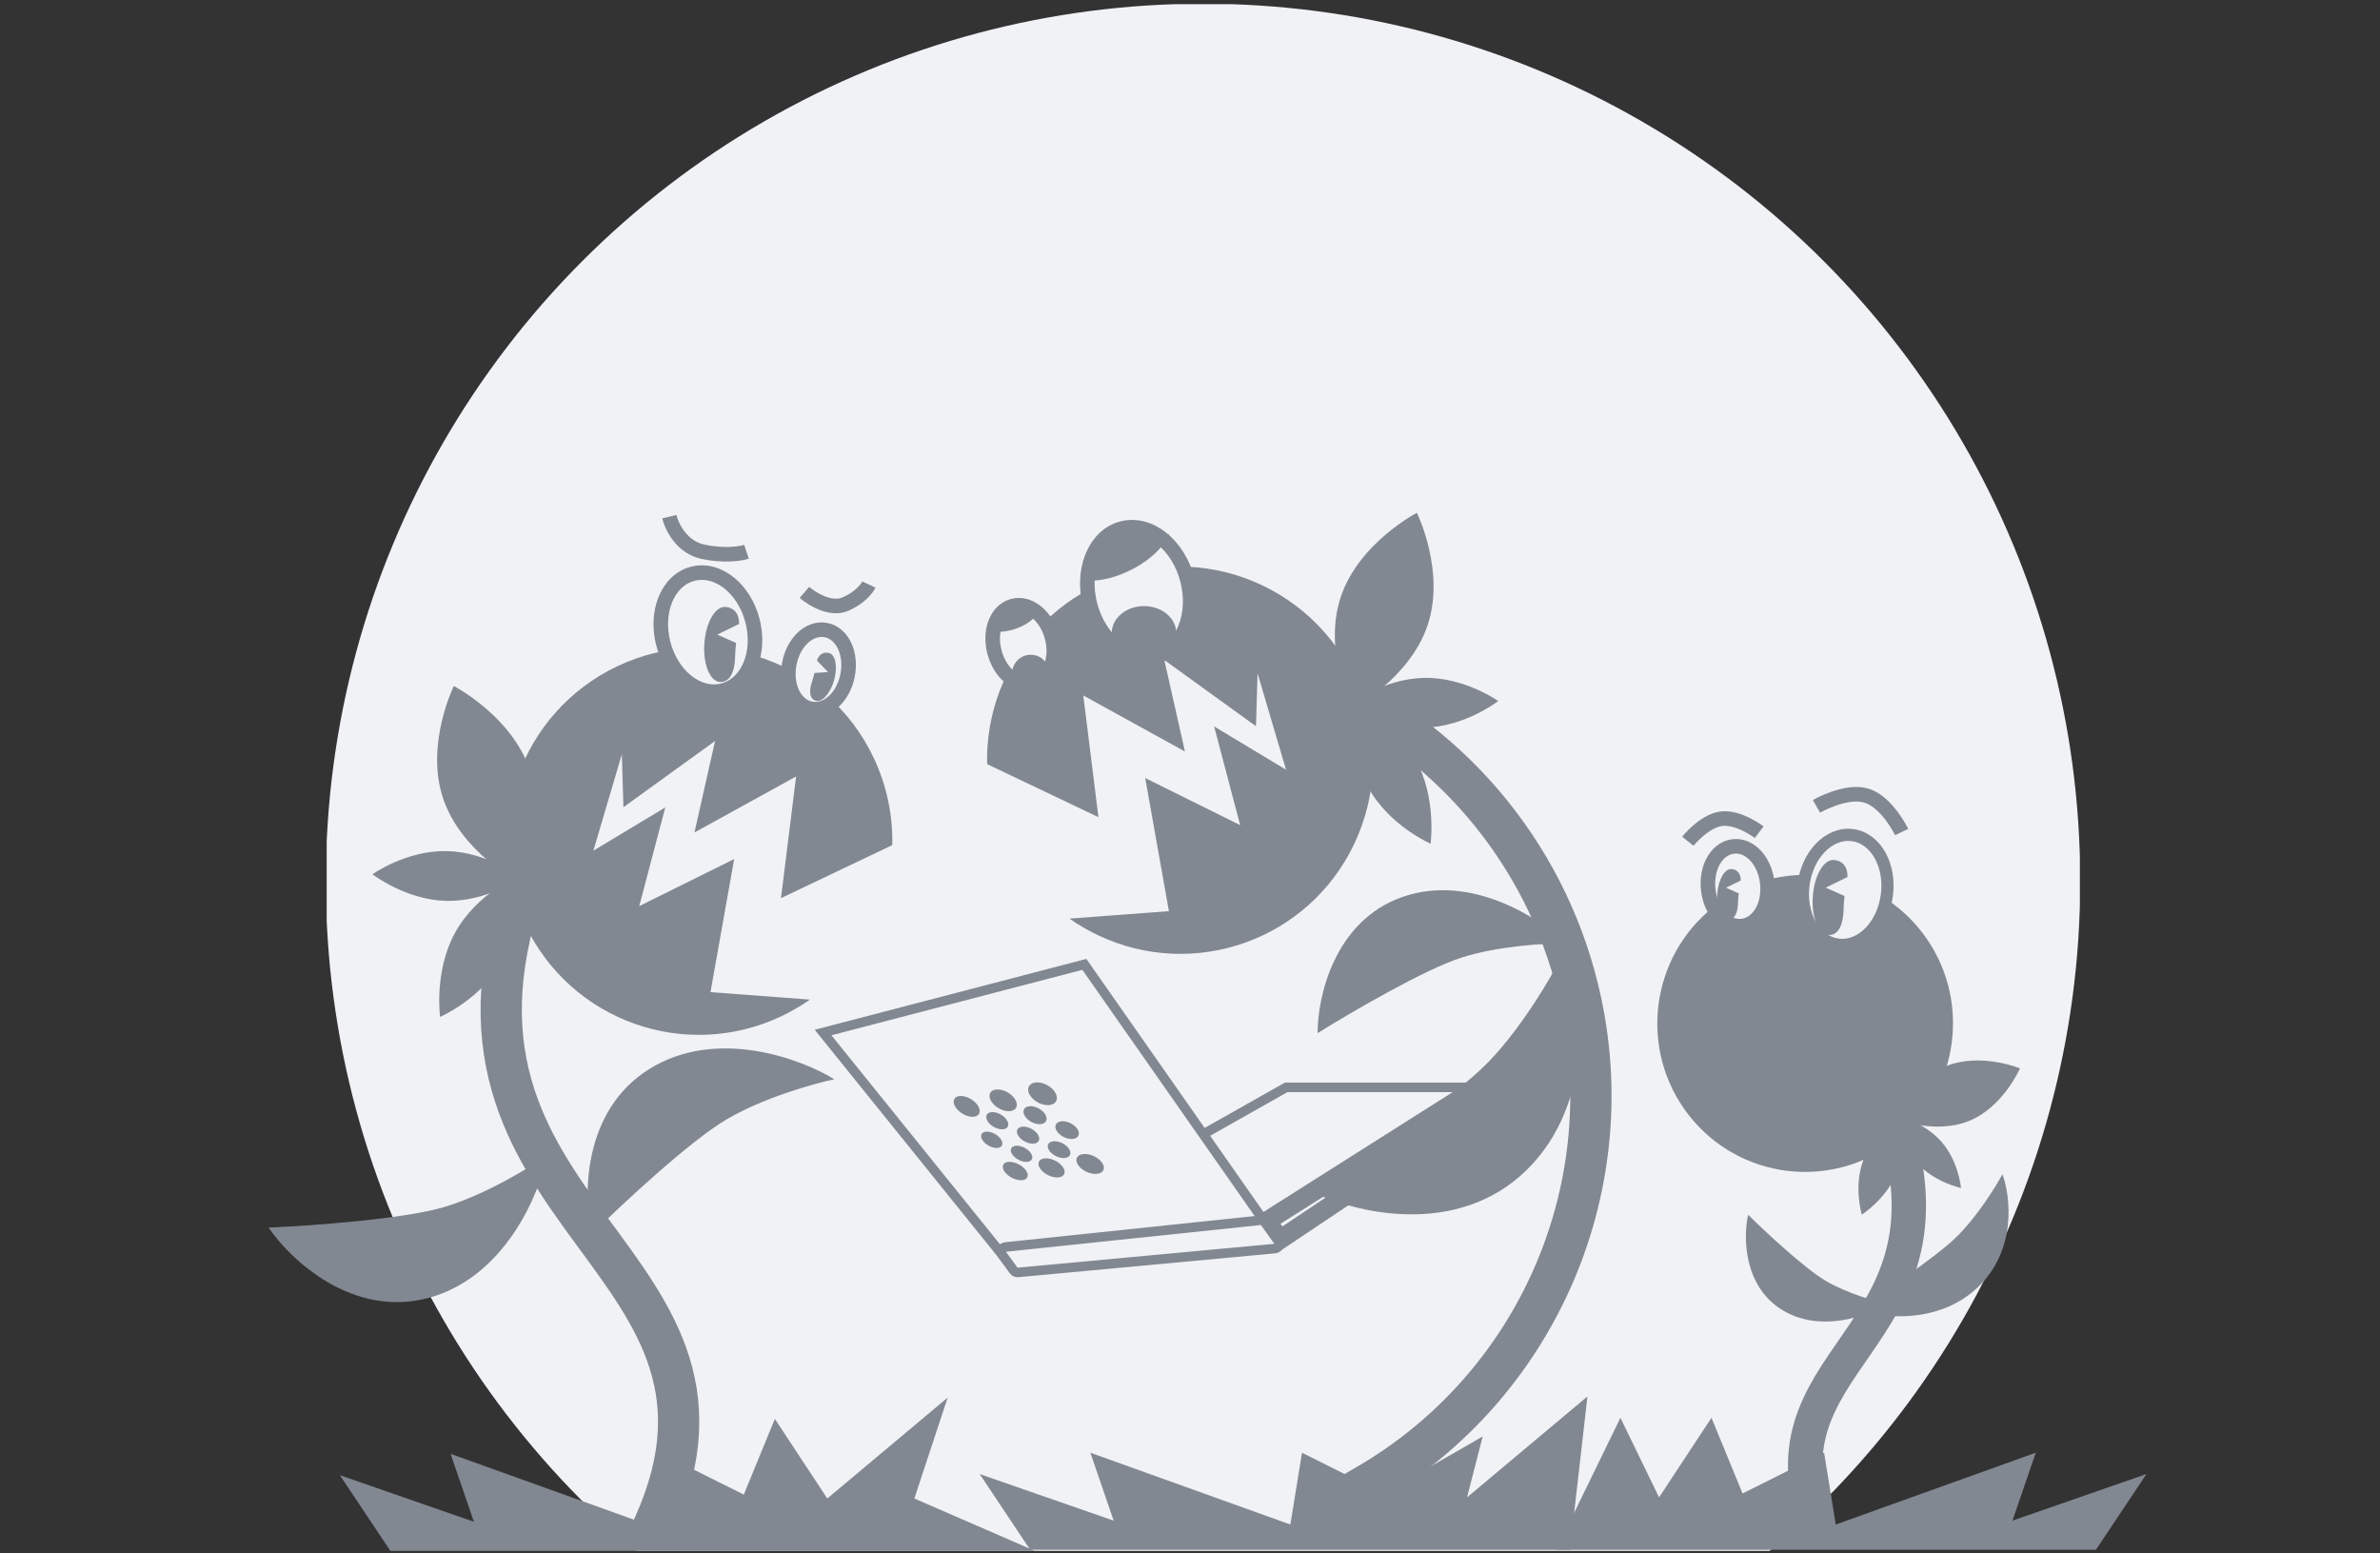 <svg width="426" height="278" viewBox="0 0 426 278" fill="none" xmlns="http://www.w3.org/2000/svg">
<rect x="0" y="0" width="426" height="278" fill="#333333" stroke="none"/>
<g clip-path="url(#clip0_4313_193718)">
<circle cx="215.328" cy="157.679" r="157.013" fill="#F0F2F5"/>
</g>
<path d="M181.449 222.128L181.937 223.725L225.559 220.263L225.77 220.246L225.949 220.133L263.765 196.171L266.255 194.594H263.307H230.441H230.217L230.021 194.704L181.449 222.128Z" fill="#F0F2F5" stroke="#828892" stroke-width="1.71"/>
<mask id="path-3-outside-1_4313_193718" maskUnits="userSpaceOnUse" x="224.562" y="191.475" width="41" height="33" fill="black">
<rect fill="white" x="224.562" y="191.475" width="41" height="33"/>
<path d="M263.169 199.054V195.475L226.562 218.653L229.282 221.713L263.169 199.054Z"/>
</mask>
<path d="M263.169 199.054V195.475L226.562 218.653L229.282 221.713L263.169 199.054Z" fill="#F0F2F5"/>
<path d="M263.169 195.475H264.879V192.368L262.254 194.03L263.169 195.475ZM263.169 199.054L264.12 200.476L264.879 199.968V199.054H263.169ZM229.282 221.713L228.004 222.849L228.994 223.963L230.233 223.135L229.282 221.713ZM226.562 218.653L225.647 217.208C225.223 217.476 224.938 217.918 224.868 218.415C224.798 218.912 224.95 219.414 225.284 219.789L226.562 218.653ZM261.458 195.475V199.054H264.879V195.475H261.458ZM262.218 197.632L228.331 220.291L230.233 223.135L264.12 200.476L262.218 197.632ZM230.56 220.577L227.84 217.517L225.284 219.789L228.004 222.849L230.56 220.577ZM227.477 220.098L264.084 196.92L262.254 194.03L225.647 217.208L227.477 220.098Z" fill="#828892" mask="url(#path-3-outside-1_4313_193718)"/>
<path d="M148.603 184.445L147.322 184.779L148.153 185.81L179.515 224.694L179.804 225.053L180.263 225.009L226.128 220.58L227.587 220.439L226.747 219.238L194.431 173.07L194.09 172.583L193.515 172.733L148.603 184.445Z" fill="#F0F2F5" stroke="#828892" stroke-width="1.71"/>
<path d="M179.962 223.163C179.658 223.195 179.394 223.387 179.27 223.666C179.146 223.946 179.18 224.27 179.36 224.517L181.436 227.363C181.614 227.607 181.906 227.739 182.206 227.711L228.181 223.444C228.487 223.416 228.753 223.226 228.88 222.948C229.008 222.669 228.976 222.344 228.798 222.094L226.385 218.727C226.206 218.477 225.906 218.342 225.6 218.374L179.962 223.163Z" fill="#F0F2F5" stroke="#828892" stroke-width="1.71" stroke-linejoin="round"/>
<g clip-path="url(#clip1_4313_193718)">
<path d="M174.394 199.84C173.364 199.999 171.922 199.324 171.163 198.326C170.396 197.32 170.598 196.345 171.629 196.161C172.674 195.975 174.161 196.668 174.926 197.7C175.683 198.722 175.437 199.679 174.394 199.84Z" fill="#828892"/>
<path d="M174.61 197.753C175.245 198.607 175.042 199.406 174.17 199.543C173.307 199.678 172.102 199.113 171.467 198.276C170.826 197.433 170.996 196.621 171.861 196.469C172.733 196.315 173.97 196.892 174.61 197.753Z" fill="#828892"/>
<path d="M180.138 200.335C180.752 201.182 180.508 201.964 179.606 202.088C178.713 202.211 177.5 201.643 176.883 200.813C176.262 199.977 176.474 199.182 177.369 199.042C178.273 198.9 179.519 199.482 180.138 200.335Z" fill="#828892"/>
<path d="M185.706 202.936C186.299 203.775 186.013 204.541 185.08 204.653C184.157 204.763 182.935 204.191 182.338 203.369C181.737 202.54 181.991 201.761 182.917 201.633C183.853 201.505 185.107 202.09 185.706 202.936Z" fill="#828892"/>
<path d="M189.419 210.708C188.324 210.801 186.9 210.13 186.228 209.205C185.549 208.272 185.877 207.414 186.977 207.299C188.089 207.183 189.558 207.872 190.231 208.827C190.899 209.773 190.527 210.614 189.419 210.708Z" fill="#828892"/>
<path d="M189.896 208.859C190.455 209.65 190.148 210.352 189.221 210.432C188.304 210.511 187.114 209.95 186.551 209.175C185.984 208.393 186.26 207.679 187.181 207.584C188.111 207.489 189.332 208.062 189.896 208.859Z" fill="#828892"/>
<path d="M192.828 202.021C193.414 202.896 193.063 203.698 192.058 203.818C191.063 203.937 189.79 203.344 189.2 202.487C188.605 201.624 188.921 200.808 189.919 200.67C190.929 200.531 192.238 201.139 192.828 202.021Z" fill="#828892"/>
<path d="M179.091 203.786C179.689 204.591 179.461 205.325 178.593 205.428C177.733 205.531 176.559 204.978 175.958 204.188C175.353 203.392 175.552 202.646 176.413 202.528C177.284 202.408 178.488 202.973 179.091 203.786Z" fill="#828892"/>
<path d="M180.911 198.833C179.802 199.004 178.301 198.304 177.545 197.265C176.782 196.215 177.049 195.193 178.161 194.995C179.287 194.794 180.837 195.513 181.598 196.59C182.35 197.657 182.033 198.659 180.911 198.833Z" fill="#828892"/>
<path d="M181.257 196.647C181.888 197.539 181.627 198.376 180.688 198.523C179.759 198.668 178.504 198.083 177.871 197.211C177.233 196.331 177.46 195.48 178.391 195.316C179.332 195.15 180.621 195.748 181.257 196.647Z" fill="#828892"/>
<path d="M191.313 205.555C191.885 206.386 191.557 207.135 190.593 207.234C189.638 207.332 188.408 206.755 187.832 205.941C187.251 205.12 187.546 204.358 188.505 204.243C189.472 204.127 190.736 204.717 191.313 205.555Z" fill="#828892"/>
<path d="M196.307 210.075C195.131 210.176 193.649 209.481 192.985 208.519C192.314 207.548 192.715 206.651 193.898 206.528C195.095 206.403 196.626 207.117 197.29 208.112C197.947 209.097 197.498 209.974 196.307 210.075Z" fill="#828892"/>
<path d="M196.928 208.146C197.48 208.969 197.108 209.702 196.112 209.788C195.126 209.874 193.887 209.293 193.332 208.486C192.771 207.673 193.109 206.926 194.099 206.824C195.1 206.721 196.373 207.315 196.928 208.146Z" fill="#828892"/>
<path d="M187.934 197.747C186.738 197.932 185.172 197.206 184.422 196.12C183.665 195.024 184.009 193.95 185.21 193.736C186.427 193.518 188.047 194.265 188.799 195.392C189.544 196.507 189.146 197.56 187.934 197.747Z" fill="#828892"/>
<path d="M184.775 196.062C185.402 196.973 186.712 197.58 187.714 197.423C188.728 197.264 189.056 196.385 188.432 195.453C187.802 194.513 186.456 193.892 185.438 194.072C184.432 194.249 184.142 195.143 184.775 196.062Z" fill="#828892"/>
<path d="M183.515 199.839C184.127 200.704 185.391 201.293 186.353 201.161C187.324 201.027 187.63 200.207 187.022 199.324C186.408 198.433 185.109 197.83 184.134 197.983C183.17 198.134 182.899 198.967 183.515 199.839Z" fill="#828892"/>
<path d="M181.237 206.673C181.819 207.456 183.001 208.013 183.89 207.922C184.787 207.83 185.055 207.112 184.475 206.313C183.892 205.509 182.679 204.94 181.779 205.047C180.888 205.154 180.651 205.884 181.237 206.673Z" fill="#828892"/>
<path d="M182.94 211.212C181.918 211.299 180.548 210.65 179.87 209.759C179.185 208.86 179.448 208.037 180.473 207.93C181.51 207.821 182.921 208.487 183.603 209.406C184.278 210.317 183.973 211.124 182.94 211.212Z" fill="#828892"/>
<path d="M180.171 209.731C180.739 210.479 181.884 211.021 182.741 210.947C183.605 210.872 183.856 210.198 183.29 209.436C182.72 208.669 181.546 208.115 180.68 208.204C179.821 208.292 179.599 208.978 180.171 209.731Z" fill="#828892"/>
</g>
<path fill-rule="evenodd" clip-rule="evenodd" d="M217.321 130.002L230.189 137.747L225.092 120.488L224.81 129.963L208.403 118.112L212.094 134.484L193.902 124.462L196.609 146.238L176.69 136.749C176.566 131.532 177.62 126.21 179.991 121.176C188.129 103.895 208.706 96.545 225.951 104.76C243.196 112.976 250.579 133.645 242.44 150.926C234.302 168.208 213.725 175.557 196.48 167.342C194.687 166.488 193 165.499 191.426 164.393L209.224 163.058L204.986 139.24L221.977 147.661L217.321 130.002Z" fill="#828892"/>
<path fill-rule="evenodd" clip-rule="evenodd" d="M119.076 144.496L106.208 152.24L111.305 134.981L111.587 144.456L127.994 132.606L124.303 148.978L142.495 138.956L139.788 160.732L159.707 151.243C159.831 146.025 158.777 140.704 156.406 135.67C148.268 118.388 127.691 111.039 110.446 119.254C93.201 127.469 85.818 148.138 93.957 165.42C102.095 182.701 122.672 190.051 139.917 181.836C141.71 180.981 143.397 179.992 144.97 178.887L127.173 177.552L131.411 153.733L114.42 162.155L119.076 144.496Z" fill="#828892"/>
<path d="M302.215 199.481C293.245 187.903 295.327 171.202 306.866 162.181C318.405 153.159 335.031 155.232 344.001 166.811C352.971 178.39 350.889 195.09 339.35 204.112C327.811 213.134 311.185 211.06 302.215 199.481Z" fill="#828892"/>
<path d="M76.721 232.264C63.097 235.944 51.952 225.417 48.083 219.693C55.532 219.37 72.256 218.178 79.561 215.991C86.867 213.804 94.858 208.924 97.941 206.757C96.544 213.726 90.345 228.583 76.721 232.264Z" fill="#828892"/>
<path d="M353.935 230.44C346.83 237.14 336.51 235.862 332.238 234.385C336.685 231.565 346.514 225.001 350.252 221.301C353.991 217.602 357.252 212.313 358.416 210.131C359.882 214.109 361.039 223.74 353.935 230.44Z" fill="#828892"/>
<path d="M318.891 234.364C312.017 230.058 312.031 221.257 312.897 217.395C315.952 220.408 323.006 226.99 326.78 229.215C330.555 231.441 335.72 232.906 337.831 233.36C334.382 235.489 325.765 238.67 318.891 234.364Z" fill="#828892"/>
<path d="M116.208 191.318C104.237 198.792 104.36 214.122 105.918 220.853C111.226 215.617 123.485 204.179 130.061 200.317C136.636 196.455 145.651 193.923 149.337 193.141C143.282 189.419 128.179 183.845 116.208 191.318Z" fill="#828892"/>
<path d="M273.277 209.363C260.764 221.637 242.291 217.018 234.619 213.174C242.489 208.293 259.872 196.827 266.452 190.014C273.032 183.202 278.716 173.055 280.736 168.834C283.464 177.229 285.791 197.088 273.277 209.363Z" fill="#828892"/>
<path d="M251.001 160.527C238.782 164.803 235.804 178.547 235.842 184.884C241.647 181.268 254.922 173.503 261.584 171.372C268.247 169.24 276.825 168.792 280.28 168.834C275.612 164.283 263.22 156.252 251.001 160.527Z" fill="#828892"/>
<path d="M255.523 111.907C252.271 121.55 241.916 126.915 241.916 126.915C241.916 126.915 236.752 116.42 240.004 106.777C243.256 97.134 253.611 91.769 253.611 91.769C253.611 91.769 258.775 102.263 255.523 111.907Z" fill="#828892"/>
<path d="M253.381 135.903C257.197 142.855 256.063 150.984 256.063 150.984C256.063 150.984 248.676 147.813 244.86 140.862C241.043 133.91 242.177 125.781 242.177 125.781C242.177 125.781 249.564 128.952 253.381 135.903Z" fill="#828892"/>
<path d="M254.833 121.314C262.154 121.153 268.168 125.457 268.168 125.457C268.168 125.457 262.26 130.062 254.939 130.223C247.617 130.384 241.603 126.08 241.603 126.08C241.603 126.08 247.512 121.475 254.833 121.314Z" fill="#828892"/>
<path d="M352.388 200.624C346.238 203.078 339.214 200.209 339.214 200.209C339.214 200.209 342.237 193.225 348.387 190.771C354.537 188.317 361.561 191.186 361.561 191.186C361.561 191.186 358.538 198.17 352.388 200.624Z" fill="#828892"/>
<path d="M339.593 209.68C337.757 214.502 333.251 217.367 333.251 217.367C333.251 217.367 331.708 212.37 333.543 207.548C335.379 202.726 339.886 199.861 339.886 199.861C339.886 199.861 341.429 204.858 339.593 209.68Z" fill="#828892"/>
<path d="M347.435 204.249C350.601 207.809 351.005 212.603 351.005 212.603C351.005 212.603 346.231 211.617 343.065 208.057C339.898 204.497 339.495 199.702 339.495 199.702C339.495 199.702 344.268 200.689 347.435 204.249Z" fill="#828892"/>
<path d="M79.317 142.905C82.569 152.548 92.923 157.914 92.923 157.914C92.923 157.914 98.088 147.419 94.835 137.776C91.583 128.133 81.229 122.767 81.229 122.767C81.229 122.767 76.064 133.262 79.317 142.905Z" fill="#828892"/>
<path d="M81.459 166.902C77.642 173.853 78.776 181.982 78.776 181.982C78.776 181.982 86.163 178.812 89.98 171.86C93.796 164.909 92.662 156.78 92.662 156.78C92.662 156.78 85.275 159.95 81.459 166.902Z" fill="#828892"/>
<path d="M80.007 152.313C72.685 152.152 66.671 156.455 66.671 156.455C66.671 156.455 72.58 161.06 79.901 161.221C87.222 161.382 93.236 157.079 93.236 157.079C93.236 157.079 87.328 152.474 80.007 152.313Z" fill="#828892"/>
<path d="M184.391 277.341H281.011L284.139 249.902L262.591 267.963L265.388 257.067L247.646 267.269L233.049 259.975L230.963 272.826L195.165 259.975L199.336 272.131L175.355 263.795L184.391 277.341Z" fill="#828892"/>
<path d="M375.157 277.341H278.538L290.043 253.723L296.958 267.963L306.342 253.723L311.903 267.268L326.5 259.975L328.585 272.826L364.383 259.975L360.213 272.131L384.194 263.795L375.157 277.341Z" fill="#828892"/>
<path d="M69.878 277.546H185.24L163.661 268.168L169.626 250.107L148.078 268.168L138.694 253.928L133.133 267.473L118.536 260.179L116.45 273.03L80.652 260.179L84.823 272.336L60.842 264L69.878 277.546Z" fill="#828892"/>
<path d="M338.98 200.358C352.082 240.906 312.276 242.386 326.049 275.241" stroke="#828892" stroke-width="6.153"/>
<path d="M94.721 156.101C70.922 218.852 141.008 224.393 115.991 275.241" stroke="#828892" stroke-width="7.384"/>
<path d="M206.817 117.457C209.372 116.789 211.206 114.794 212.183 112.317C213.16 109.84 213.327 106.792 212.53 103.742C211.733 100.692 210.097 98.116 208.033 96.433C205.97 94.751 203.394 93.908 200.839 94.575C198.284 95.243 196.45 97.238 195.473 99.715C194.496 102.192 194.329 105.24 195.126 108.29C195.923 111.34 197.559 113.916 199.623 115.599C201.686 117.281 204.262 118.124 206.817 117.457Z" fill="#F0F2F5" stroke="#828892" stroke-width="2.608"/>
<path d="M129.436 123.57C131.79 122.955 133.471 121.119 134.363 118.857C135.255 116.595 135.406 113.818 134.681 111.043C133.956 108.269 132.466 105.92 130.581 104.383C128.697 102.847 126.333 102.068 123.979 102.683C121.625 103.298 119.944 105.134 119.052 107.395C118.16 109.658 118.009 112.435 118.734 115.21C119.459 117.984 120.949 120.333 122.834 121.87C124.718 123.406 127.083 124.185 129.436 123.57Z" fill="#F0F2F5" stroke="#828892" stroke-width="2.608"/>
<path d="M185.032 122.287C186.638 121.85 187.693 120.541 188.211 119.055C188.73 117.561 188.769 115.757 188.284 113.974C187.8 112.191 186.853 110.654 185.649 109.629C184.451 108.609 182.878 108.014 181.272 108.451C179.666 108.887 178.611 110.196 178.094 111.683C177.574 113.176 177.535 114.98 178.02 116.764C178.505 118.547 179.451 120.083 180.655 121.108C181.854 122.128 183.426 122.723 185.032 122.287Z" fill="#F0F2F5" stroke="#828892" stroke-width="2.608"/>
<path d="M145.184 126.85C146.82 127.154 148.339 126.434 149.451 125.32C150.568 124.201 151.387 122.593 151.726 120.776C152.064 118.959 151.879 117.165 151.24 115.718C150.604 114.278 149.446 113.059 147.81 112.754C146.174 112.45 144.655 113.17 143.543 114.284C142.426 115.403 141.607 117.011 141.269 118.828C140.93 120.645 141.115 122.44 141.754 123.886C142.39 125.326 143.548 126.545 145.184 126.85Z" fill="#F0F2F5" stroke="#828892" stroke-width="2.608"/>
<path d="M202.589 101.913C198.247 104.128 194.837 104.081 193.675 103.78L198.811 94.669L209.282 95.63C208.861 96.801 206.932 99.697 202.589 101.913Z" fill="#828892"/>
<path d="M233.863 121.161L237.329 122.723C260.726 133.267 277.693 154.334 283.009 179.441V179.441C290.22 213.501 274.718 248.337 244.588 265.781L233.863 271.99" stroke="#828892" stroke-width="7.384"/>
<ellipse cx="204.768" cy="113.301" rx="5.778" ry="4.838" fill="#828892"/>
<path d="M181.764 112.535C179.357 113.352 177.601 113.071 177.025 112.828L180.359 108.514L185.689 109.797C185.384 110.369 184.171 111.718 181.764 112.535Z" fill="#828892"/>
<circle cx="184.489" cy="120.508" r="3.336" fill="#828892"/>
<path fill-rule="evenodd" clip-rule="evenodd" d="M128.837 122.044C127.035 121.902 125.798 118.785 126.082 115.081C126.355 111.344 128.053 108.472 129.855 108.613C131.129 108.707 132.332 109.557 132.283 111.666L128.381 113.566L131.759 115.066C131.666 115.809 131.609 116.555 131.587 117.304C131.543 120.763 130.35 122.154 128.837 122.044Z" fill="#828892"/>
<path d="M328.941 169.047C331.128 169.345 333.182 168.387 334.725 166.784C336.269 165.18 337.369 162.878 337.725 160.267C338.081 157.655 337.636 155.143 336.577 153.185C335.518 151.227 333.796 149.755 331.609 149.457C329.421 149.159 327.368 150.117 325.824 151.72C324.28 153.324 323.18 155.626 322.824 158.237C322.469 160.849 322.913 163.361 323.972 165.319C325.031 167.277 326.753 168.749 328.941 169.047Z" fill="#F0F2F5" stroke="#828892" stroke-width="2.181"/>
<path fill-rule="evenodd" clip-rule="evenodd" d="M327.238 167.329C325.437 167.188 324.199 164.071 324.483 160.366C324.757 156.629 326.455 153.757 328.256 153.898C329.53 153.992 330.734 154.842 330.684 156.952L326.783 158.851L330.16 160.352C330.067 161.094 330.01 161.841 329.989 162.59C329.944 166.048 328.752 167.439 327.238 167.329Z" fill="#828892"/>
<path fill-rule="evenodd" clip-rule="evenodd" d="M146.026 125.413C147.173 125.73 148.639 124.079 149.296 121.722C149.966 119.347 149.56 117.187 148.413 116.87C147.604 116.642 146.667 116.898 146.224 118.214L148.213 120.267L145.785 120.437C145.675 120.917 145.543 121.393 145.388 121.861C144.638 124.012 145.064 125.141 146.026 125.413Z" fill="#828892"/>
<path d="M119.8 92.464C120.218 94.223 122.01 97.94 125.829 98.744C129.647 99.548 132.611 99.079 133.616 98.744" stroke="#828892" stroke-width="2.608"/>
<path d="M143.982 106.016C145.332 107.181 148.681 109.235 151.276 108.129C153.871 107.023 155.189 105.323 155.523 104.611" stroke="#828892" stroke-width="2.608"/>
<path d="M340.382 148.897C340.382 148.897 337.781 143.524 334.094 142.39C330.406 141.257 325.132 144.302 325.132 144.302" stroke="#828892" stroke-width="2.608"/>
<path d="M314.879 148.929C314.879 148.929 311.231 146.139 308.135 146.514C305.04 146.89 302.108 150.545 302.108 150.545" stroke="#828892" stroke-width="2.608"/>
<path d="M311.812 165.727C313.467 165.549 314.715 164.422 315.459 163.035C316.207 161.642 316.529 159.866 316.331 158.029C316.133 156.192 315.439 154.526 314.411 153.324C313.388 152.128 311.929 151.293 310.274 151.472C308.619 151.651 307.372 152.777 306.627 154.164C305.879 155.557 305.557 157.333 305.755 159.17C305.953 161.007 306.647 162.673 307.675 163.875C308.698 165.071 310.157 165.906 311.812 165.727Z" fill="#F0F2F5" stroke="#828892" stroke-width="2.608"/>
<path fill-rule="evenodd" clip-rule="evenodd" d="M309.248 164.579C308.034 164.483 307.199 162.382 307.391 159.885C307.575 157.365 308.72 155.429 309.935 155.524C310.793 155.587 311.605 156.161 311.572 157.583L308.941 158.863L311.218 159.875C311.156 160.375 311.117 160.879 311.103 161.384C311.073 163.715 310.269 164.653 309.248 164.579Z" fill="#828892"/>
<defs>
<clipPath id="clip0_4313_193718">
<rect width="313.803" height="276.796" fill="white" transform="translate(58.476 0.75)"/>
</clipPath>
<clipPath id="clip1_4313_193718">
<rect width="21.502" height="21.502" fill="white" transform="translate(170.403 196.575) rotate(-19.66)"/>
</clipPath>
</defs>
</svg>
